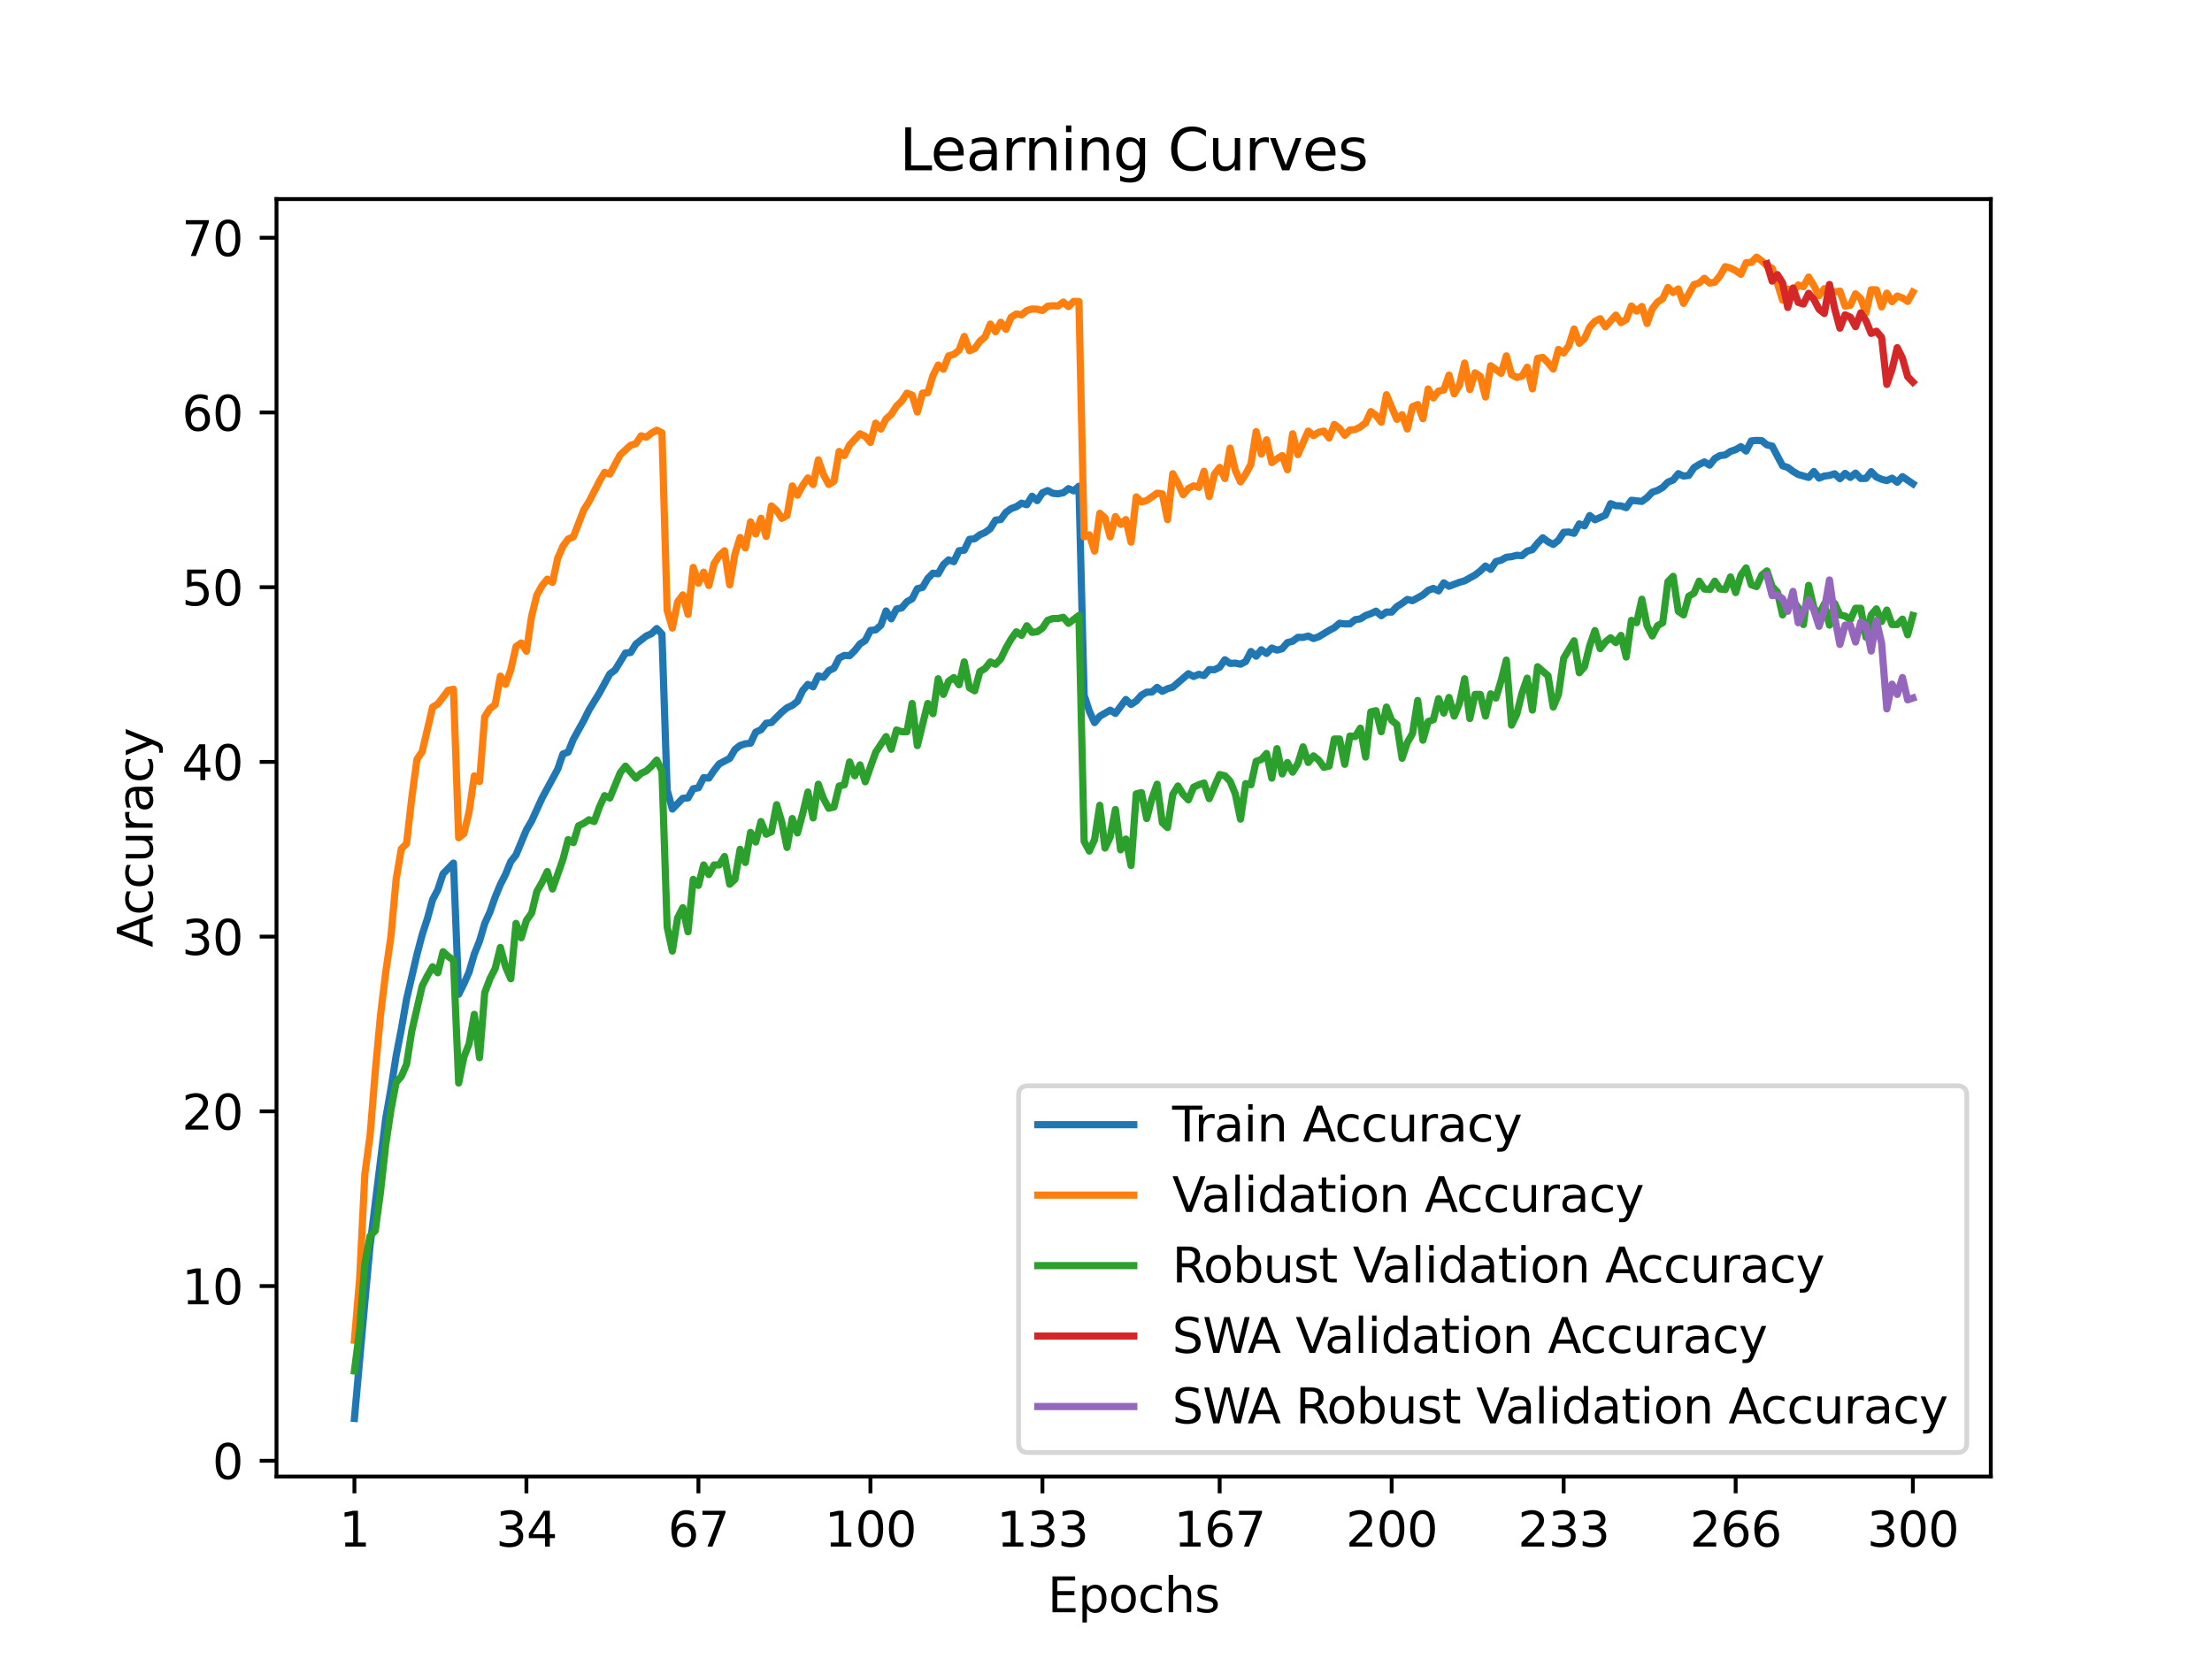 <?xml version="1.0" encoding="utf-8" standalone="no"?>
<!DOCTYPE svg PUBLIC "-//W3C//DTD SVG 1.1//EN"
  "http://www.w3.org/Graphics/SVG/1.1/DTD/svg11.dtd">
<svg xmlns:xlink="http://www.w3.org/1999/xlink" width="460.8pt" height="345.6pt" viewBox="0 0 460.8 345.6" xmlns="http://www.w3.org/2000/svg" version="1.1">
 <defs>
  <style type="text/css">*{stroke-linejoin: round; stroke-linecap: butt}</style>
 </defs>
 <g id="figure_1">
  <g id="patch_1">
   <path d="M 0 345.6 
L 460.8 345.6 
L 460.8 0 
L 0 0 
z
" style="fill: #ffffff"/>
  </g>
  <g id="axes_1">
   <g id="patch_2">
    <path d="M 57.6 307.584 
L 414.72 307.584 
L 414.72 41.472 
L 57.6 41.472 
z
" style="fill: #ffffff"/>
   </g>
   <g id="matplotlib.axis_1">
    <g id="xtick_1">
     <g id="line2d_1">
      <defs>
       <path id="m6ea0de7f9a" d="M 0 0 
L 0 3.5 
" style="stroke: #000000; stroke-width: 0.8"/>
      </defs>
      <g>
       <use xlink:href="#m6ea0de7f9a" x="73.833" y="307.584" style="stroke: #000000; stroke-width: 0.8"/>
      </g>
     </g>
     <g id="text_1">
      <!-- 1 -->
      <g transform="translate(70.651 322.182) scale(0.1 -0.1)">
       <defs>
        <path id="DejaVuSans-31" d="M 794 531 
L 1825 531 
L 1825 4091 
L 703 3866 
L 703 4441 
L 1819 4666 
L 2450 4666 
L 2450 531 
L 3481 531 
L 3481 0 
L 794 0 
L 794 531 
z
" transform="scale(0.016)"/>
       </defs>
       <use xlink:href="#DejaVuSans-31"/>
      </g>
     </g>
    </g>
    <g id="xtick_2">
     <g id="line2d_2">
      <g>
       <use xlink:href="#m6ea0de7f9a" x="109.664" y="307.584" style="stroke: #000000; stroke-width: 0.8"/>
      </g>
     </g>
     <g id="text_2">
      <!-- 34 -->
      <g transform="translate(103.302 322.182) scale(0.1 -0.1)">
       <defs>
        <path id="DejaVuSans-33" d="M 2597 2516 
Q 3050 2419 3304 2112 
Q 3559 1806 3559 1356 
Q 3559 666 3084 287 
Q 2609 -91 1734 -91 
Q 1441 -91 1130 -33 
Q 819 25 488 141 
L 488 750 
Q 750 597 1062 519 
Q 1375 441 1716 441 
Q 2309 441 2620 675 
Q 2931 909 2931 1356 
Q 2931 1769 2642 2001 
Q 2353 2234 1838 2234 
L 1294 2234 
L 1294 2753 
L 1863 2753 
Q 2328 2753 2575 2939 
Q 2822 3125 2822 3475 
Q 2822 3834 2567 4026 
Q 2313 4219 1838 4219 
Q 1578 4219 1281 4162 
Q 984 4106 628 3988 
L 628 4550 
Q 988 4650 1302 4700 
Q 1616 4750 1894 4750 
Q 2613 4750 3031 4423 
Q 3450 4097 3450 3541 
Q 3450 3153 3228 2886 
Q 3006 2619 2597 2516 
z
" transform="scale(0.016)"/>
        <path id="DejaVuSans-34" d="M 2419 4116 
L 825 1625 
L 2419 1625 
L 2419 4116 
z
M 2253 4666 
L 3047 4666 
L 3047 1625 
L 3713 1625 
L 3713 1100 
L 3047 1100 
L 3047 0 
L 2419 0 
L 2419 1100 
L 313 1100 
L 313 1709 
L 2253 4666 
z
" transform="scale(0.016)"/>
       </defs>
       <use xlink:href="#DejaVuSans-33"/>
       <use xlink:href="#DejaVuSans-34" x="63.623"/>
      </g>
     </g>
    </g>
    <g id="xtick_3">
     <g id="line2d_3">
      <g>
       <use xlink:href="#m6ea0de7f9a" x="145.496" y="307.584" style="stroke: #000000; stroke-width: 0.8"/>
      </g>
     </g>
     <g id="text_3">
      <!-- 67 -->
      <g transform="translate(139.133 322.182) scale(0.1 -0.1)">
       <defs>
        <path id="DejaVuSans-36" d="M 2113 2584 
Q 1688 2584 1439 2293 
Q 1191 2003 1191 1497 
Q 1191 994 1439 701 
Q 1688 409 2113 409 
Q 2538 409 2786 701 
Q 3034 994 3034 1497 
Q 3034 2003 2786 2293 
Q 2538 2584 2113 2584 
z
M 3366 4563 
L 3366 3988 
Q 3128 4100 2886 4159 
Q 2644 4219 2406 4219 
Q 1781 4219 1451 3797 
Q 1122 3375 1075 2522 
Q 1259 2794 1537 2939 
Q 1816 3084 2150 3084 
Q 2853 3084 3261 2657 
Q 3669 2231 3669 1497 
Q 3669 778 3244 343 
Q 2819 -91 2113 -91 
Q 1303 -91 875 529 
Q 447 1150 447 2328 
Q 447 3434 972 4092 
Q 1497 4750 2381 4750 
Q 2619 4750 2861 4703 
Q 3103 4656 3366 4563 
z
" transform="scale(0.016)"/>
        <path id="DejaVuSans-37" d="M 525 4666 
L 3525 4666 
L 3525 4397 
L 1831 0 
L 1172 0 
L 2766 4134 
L 525 4134 
L 525 4666 
z
" transform="scale(0.016)"/>
       </defs>
       <use xlink:href="#DejaVuSans-36"/>
       <use xlink:href="#DejaVuSans-37" x="63.623"/>
      </g>
     </g>
    </g>
    <g id="xtick_4">
     <g id="line2d_4">
      <g>
       <use xlink:href="#m6ea0de7f9a" x="181.327" y="307.584" style="stroke: #000000; stroke-width: 0.8"/>
      </g>
     </g>
     <g id="text_4">
      <!-- 100 -->
      <g transform="translate(171.783 322.182) scale(0.1 -0.1)">
       <defs>
        <path id="DejaVuSans-30" d="M 2034 4250 
Q 1547 4250 1301 3770 
Q 1056 3291 1056 2328 
Q 1056 1369 1301 889 
Q 1547 409 2034 409 
Q 2525 409 2770 889 
Q 3016 1369 3016 2328 
Q 3016 3291 2770 3770 
Q 2525 4250 2034 4250 
z
M 2034 4750 
Q 2819 4750 3233 4129 
Q 3647 3509 3647 2328 
Q 3647 1150 3233 529 
Q 2819 -91 2034 -91 
Q 1250 -91 836 529 
Q 422 1150 422 2328 
Q 422 3509 836 4129 
Q 1250 4750 2034 4750 
z
" transform="scale(0.016)"/>
       </defs>
       <use xlink:href="#DejaVuSans-31"/>
       <use xlink:href="#DejaVuSans-30" x="63.623"/>
       <use xlink:href="#DejaVuSans-30" x="127.246"/>
      </g>
     </g>
    </g>
    <g id="xtick_5">
     <g id="line2d_5">
      <g>
       <use xlink:href="#m6ea0de7f9a" x="217.158" y="307.584" style="stroke: #000000; stroke-width: 0.8"/>
      </g>
     </g>
     <g id="text_5">
      <!-- 133 -->
      <g transform="translate(207.615 322.182) scale(0.1 -0.1)">
       <use xlink:href="#DejaVuSans-31"/>
       <use xlink:href="#DejaVuSans-33" x="63.623"/>
       <use xlink:href="#DejaVuSans-33" x="127.246"/>
      </g>
     </g>
    </g>
    <g id="xtick_6">
     <g id="line2d_6">
      <g>
       <use xlink:href="#m6ea0de7f9a" x="254.076" y="307.584" style="stroke: #000000; stroke-width: 0.8"/>
      </g>
     </g>
     <g id="text_6">
      <!-- 167 -->
      <g transform="translate(244.532 322.182) scale(0.1 -0.1)">
       <use xlink:href="#DejaVuSans-31"/>
       <use xlink:href="#DejaVuSans-36" x="63.623"/>
       <use xlink:href="#DejaVuSans-37" x="127.246"/>
      </g>
     </g>
    </g>
    <g id="xtick_7">
     <g id="line2d_7">
      <g>
       <use xlink:href="#m6ea0de7f9a" x="289.907" y="307.584" style="stroke: #000000; stroke-width: 0.8"/>
      </g>
     </g>
     <g id="text_7">
      <!-- 200 -->
      <g transform="translate(280.363 322.182) scale(0.1 -0.1)">
       <defs>
        <path id="DejaVuSans-32" d="M 1228 531 
L 3431 531 
L 3431 0 
L 469 0 
L 469 531 
Q 828 903 1448 1529 
Q 2069 2156 2228 2338 
Q 2531 2678 2651 2914 
Q 2772 3150 2772 3378 
Q 2772 3750 2511 3984 
Q 2250 4219 1831 4219 
Q 1534 4219 1204 4116 
Q 875 4013 500 3803 
L 500 4441 
Q 881 4594 1212 4672 
Q 1544 4750 1819 4750 
Q 2544 4750 2975 4387 
Q 3406 4025 3406 3419 
Q 3406 3131 3298 2873 
Q 3191 2616 2906 2266 
Q 2828 2175 2409 1742 
Q 1991 1309 1228 531 
z
" transform="scale(0.016)"/>
       </defs>
       <use xlink:href="#DejaVuSans-32"/>
       <use xlink:href="#DejaVuSans-30" x="63.623"/>
       <use xlink:href="#DejaVuSans-30" x="127.246"/>
      </g>
     </g>
    </g>
    <g id="xtick_8">
     <g id="line2d_8">
      <g>
       <use xlink:href="#m6ea0de7f9a" x="325.739" y="307.584" style="stroke: #000000; stroke-width: 0.8"/>
      </g>
     </g>
     <g id="text_8">
      <!-- 233 -->
      <g transform="translate(316.195 322.182) scale(0.1 -0.1)">
       <use xlink:href="#DejaVuSans-32"/>
       <use xlink:href="#DejaVuSans-33" x="63.623"/>
       <use xlink:href="#DejaVuSans-33" x="127.246"/>
      </g>
     </g>
    </g>
    <g id="xtick_9">
     <g id="line2d_9">
      <g>
       <use xlink:href="#m6ea0de7f9a" x="361.57" y="307.584" style="stroke: #000000; stroke-width: 0.8"/>
      </g>
     </g>
     <g id="text_9">
      <!-- 266 -->
      <g transform="translate(352.026 322.182) scale(0.1 -0.1)">
       <use xlink:href="#DejaVuSans-32"/>
       <use xlink:href="#DejaVuSans-36" x="63.623"/>
       <use xlink:href="#DejaVuSans-36" x="127.246"/>
      </g>
     </g>
    </g>
    <g id="xtick_10">
     <g id="line2d_10">
      <g>
       <use xlink:href="#m6ea0de7f9a" x="398.487" y="307.584" style="stroke: #000000; stroke-width: 0.8"/>
      </g>
     </g>
     <g id="text_10">
      <!-- 300 -->
      <g transform="translate(388.944 322.182) scale(0.1 -0.1)">
       <use xlink:href="#DejaVuSans-33"/>
       <use xlink:href="#DejaVuSans-30" x="63.623"/>
       <use xlink:href="#DejaVuSans-30" x="127.246"/>
      </g>
     </g>
    </g>
    <g id="text_11">
     <!-- Epochs -->
     <g transform="translate(218.244 335.861) scale(0.1 -0.1)">
      <defs>
       <path id="DejaVuSans-45" d="M 628 4666 
L 3578 4666 
L 3578 4134 
L 1259 4134 
L 1259 2753 
L 3481 2753 
L 3481 2222 
L 1259 2222 
L 1259 531 
L 3634 531 
L 3634 0 
L 628 0 
L 628 4666 
z
" transform="scale(0.016)"/>
       <path id="DejaVuSans-70" d="M 1159 525 
L 1159 -1331 
L 581 -1331 
L 581 3500 
L 1159 3500 
L 1159 2969 
Q 1341 3281 1617 3432 
Q 1894 3584 2278 3584 
Q 2916 3584 3314 3078 
Q 3713 2572 3713 1747 
Q 3713 922 3314 415 
Q 2916 -91 2278 -91 
Q 1894 -91 1617 61 
Q 1341 213 1159 525 
z
M 3116 1747 
Q 3116 2381 2855 2742 
Q 2594 3103 2138 3103 
Q 1681 3103 1420 2742 
Q 1159 2381 1159 1747 
Q 1159 1113 1420 752 
Q 1681 391 2138 391 
Q 2594 391 2855 752 
Q 3116 1113 3116 1747 
z
" transform="scale(0.016)"/>
       <path id="DejaVuSans-6f" d="M 1959 3097 
Q 1497 3097 1228 2736 
Q 959 2375 959 1747 
Q 959 1119 1226 758 
Q 1494 397 1959 397 
Q 2419 397 2687 759 
Q 2956 1122 2956 1747 
Q 2956 2369 2687 2733 
Q 2419 3097 1959 3097 
z
M 1959 3584 
Q 2709 3584 3137 3096 
Q 3566 2609 3566 1747 
Q 3566 888 3137 398 
Q 2709 -91 1959 -91 
Q 1206 -91 779 398 
Q 353 888 353 1747 
Q 353 2609 779 3096 
Q 1206 3584 1959 3584 
z
" transform="scale(0.016)"/>
       <path id="DejaVuSans-63" d="M 3122 3366 
L 3122 2828 
Q 2878 2963 2633 3030 
Q 2388 3097 2138 3097 
Q 1578 3097 1268 2742 
Q 959 2388 959 1747 
Q 959 1106 1268 751 
Q 1578 397 2138 397 
Q 2388 397 2633 464 
Q 2878 531 3122 666 
L 3122 134 
Q 2881 22 2623 -34 
Q 2366 -91 2075 -91 
Q 1284 -91 818 406 
Q 353 903 353 1747 
Q 353 2603 823 3093 
Q 1294 3584 2113 3584 
Q 2378 3584 2631 3529 
Q 2884 3475 3122 3366 
z
" transform="scale(0.016)"/>
       <path id="DejaVuSans-68" d="M 3513 2113 
L 3513 0 
L 2938 0 
L 2938 2094 
Q 2938 2591 2744 2837 
Q 2550 3084 2163 3084 
Q 1697 3084 1428 2787 
Q 1159 2491 1159 1978 
L 1159 0 
L 581 0 
L 581 4863 
L 1159 4863 
L 1159 2956 
Q 1366 3272 1645 3428 
Q 1925 3584 2291 3584 
Q 2894 3584 3203 3211 
Q 3513 2838 3513 2113 
z
" transform="scale(0.016)"/>
       <path id="DejaVuSans-73" d="M 2834 3397 
L 2834 2853 
Q 2591 2978 2328 3040 
Q 2066 3103 1784 3103 
Q 1356 3103 1142 2972 
Q 928 2841 928 2578 
Q 928 2378 1081 2264 
Q 1234 2150 1697 2047 
L 1894 2003 
Q 2506 1872 2764 1633 
Q 3022 1394 3022 966 
Q 3022 478 2636 193 
Q 2250 -91 1575 -91 
Q 1294 -91 989 -36 
Q 684 19 347 128 
L 347 722 
Q 666 556 975 473 
Q 1284 391 1588 391 
Q 1994 391 2212 530 
Q 2431 669 2431 922 
Q 2431 1156 2273 1281 
Q 2116 1406 1581 1522 
L 1381 1569 
Q 847 1681 609 1914 
Q 372 2147 372 2553 
Q 372 3047 722 3315 
Q 1072 3584 1716 3584 
Q 2034 3584 2315 3537 
Q 2597 3491 2834 3397 
z
" transform="scale(0.016)"/>
      </defs>
      <use xlink:href="#DejaVuSans-45"/>
      <use xlink:href="#DejaVuSans-70" x="63.184"/>
      <use xlink:href="#DejaVuSans-6f" x="126.66"/>
      <use xlink:href="#DejaVuSans-63" x="187.842"/>
      <use xlink:href="#DejaVuSans-68" x="242.822"/>
      <use xlink:href="#DejaVuSans-73" x="306.201"/>
     </g>
    </g>
   </g>
   <g id="matplotlib.axis_2">
    <g id="ytick_1">
     <g id="line2d_11">
      <defs>
       <path id="ma7908a65f3" d="M 0 0 
L -3.5 0 
" style="stroke: #000000; stroke-width: 0.8"/>
      </defs>
      <g>
       <use xlink:href="#ma7908a65f3" x="57.6" y="304.305" style="stroke: #000000; stroke-width: 0.8"/>
      </g>
     </g>
     <g id="text_12">
      <!-- 0 -->
      <g transform="translate(44.237 308.104) scale(0.1 -0.1)">
       <use xlink:href="#DejaVuSans-30"/>
      </g>
     </g>
    </g>
    <g id="ytick_2">
     <g id="line2d_12">
      <g>
       <use xlink:href="#ma7908a65f3" x="57.6" y="267.908" style="stroke: #000000; stroke-width: 0.8"/>
      </g>
     </g>
     <g id="text_13">
      <!-- 10 -->
      <g transform="translate(37.875 271.708) scale(0.1 -0.1)">
       <use xlink:href="#DejaVuSans-31"/>
       <use xlink:href="#DejaVuSans-30" x="63.623"/>
      </g>
     </g>
    </g>
    <g id="ytick_3">
     <g id="line2d_13">
      <g>
       <use xlink:href="#ma7908a65f3" x="57.6" y="231.512" style="stroke: #000000; stroke-width: 0.8"/>
      </g>
     </g>
     <g id="text_14">
      <!-- 20 -->
      <g transform="translate(37.875 235.311) scale(0.1 -0.1)">
       <use xlink:href="#DejaVuSans-32"/>
       <use xlink:href="#DejaVuSans-30" x="63.623"/>
      </g>
     </g>
    </g>
    <g id="ytick_4">
     <g id="line2d_14">
      <g>
       <use xlink:href="#ma7908a65f3" x="57.6" y="195.115" style="stroke: #000000; stroke-width: 0.8"/>
      </g>
     </g>
     <g id="text_15">
      <!-- 30 -->
      <g transform="translate(37.875 198.914) scale(0.1 -0.1)">
       <use xlink:href="#DejaVuSans-33"/>
       <use xlink:href="#DejaVuSans-30" x="63.623"/>
      </g>
     </g>
    </g>
    <g id="ytick_5">
     <g id="line2d_15">
      <g>
       <use xlink:href="#ma7908a65f3" x="57.6" y="158.718" style="stroke: #000000; stroke-width: 0.8"/>
      </g>
     </g>
     <g id="text_16">
      <!-- 40 -->
      <g transform="translate(37.875 162.517) scale(0.1 -0.1)">
       <use xlink:href="#DejaVuSans-34"/>
       <use xlink:href="#DejaVuSans-30" x="63.623"/>
      </g>
     </g>
    </g>
    <g id="ytick_6">
     <g id="line2d_16">
      <g>
       <use xlink:href="#ma7908a65f3" x="57.6" y="122.321" style="stroke: #000000; stroke-width: 0.8"/>
      </g>
     </g>
     <g id="text_17">
      <!-- 50 -->
      <g transform="translate(37.875 126.121) scale(0.1 -0.1)">
       <defs>
        <path id="DejaVuSans-35" d="M 691 4666 
L 3169 4666 
L 3169 4134 
L 1269 4134 
L 1269 2991 
Q 1406 3038 1543 3061 
Q 1681 3084 1819 3084 
Q 2600 3084 3056 2656 
Q 3513 2228 3513 1497 
Q 3513 744 3044 326 
Q 2575 -91 1722 -91 
Q 1428 -91 1123 -41 
Q 819 9 494 109 
L 494 744 
Q 775 591 1075 516 
Q 1375 441 1709 441 
Q 2250 441 2565 725 
Q 2881 1009 2881 1497 
Q 2881 1984 2565 2268 
Q 2250 2553 1709 2553 
Q 1456 2553 1204 2497 
Q 953 2441 691 2322 
L 691 4666 
z
" transform="scale(0.016)"/>
       </defs>
       <use xlink:href="#DejaVuSans-35"/>
       <use xlink:href="#DejaVuSans-30" x="63.623"/>
      </g>
     </g>
    </g>
    <g id="ytick_7">
     <g id="line2d_17">
      <g>
       <use xlink:href="#ma7908a65f3" x="57.6" y="85.925" style="stroke: #000000; stroke-width: 0.8"/>
      </g>
     </g>
     <g id="text_18">
      <!-- 60 -->
      <g transform="translate(37.875 89.724) scale(0.1 -0.1)">
       <use xlink:href="#DejaVuSans-36"/>
       <use xlink:href="#DejaVuSans-30" x="63.623"/>
      </g>
     </g>
    </g>
    <g id="ytick_8">
     <g id="line2d_18">
      <g>
       <use xlink:href="#ma7908a65f3" x="57.6" y="49.528" style="stroke: #000000; stroke-width: 0.8"/>
      </g>
     </g>
     <g id="text_19">
      <!-- 70 -->
      <g transform="translate(37.875 53.327) scale(0.1 -0.1)">
       <use xlink:href="#DejaVuSans-37"/>
       <use xlink:href="#DejaVuSans-30" x="63.623"/>
      </g>
     </g>
    </g>
    <g id="text_20">
     <!-- Accuracy -->
     <g transform="translate(31.795 197.356) rotate(-90) scale(0.1 -0.1)">
      <defs>
       <path id="DejaVuSans-41" d="M 2188 4044 
L 1331 1722 
L 3047 1722 
L 2188 4044 
z
M 1831 4666 
L 2547 4666 
L 4325 0 
L 3669 0 
L 3244 1197 
L 1141 1197 
L 716 0 
L 50 0 
L 1831 4666 
z
" transform="scale(0.016)"/>
       <path id="DejaVuSans-75" d="M 544 1381 
L 544 3500 
L 1119 3500 
L 1119 1403 
Q 1119 906 1312 657 
Q 1506 409 1894 409 
Q 2359 409 2629 706 
Q 2900 1003 2900 1516 
L 2900 3500 
L 3475 3500 
L 3475 0 
L 2900 0 
L 2900 538 
Q 2691 219 2414 64 
Q 2138 -91 1772 -91 
Q 1169 -91 856 284 
Q 544 659 544 1381 
z
M 1991 3584 
L 1991 3584 
z
" transform="scale(0.016)"/>
       <path id="DejaVuSans-72" d="M 2631 2963 
Q 2534 3019 2420 3045 
Q 2306 3072 2169 3072 
Q 1681 3072 1420 2755 
Q 1159 2438 1159 1844 
L 1159 0 
L 581 0 
L 581 3500 
L 1159 3500 
L 1159 2956 
Q 1341 3275 1631 3429 
Q 1922 3584 2338 3584 
Q 2397 3584 2469 3576 
Q 2541 3569 2628 3553 
L 2631 2963 
z
" transform="scale(0.016)"/>
       <path id="DejaVuSans-61" d="M 2194 1759 
Q 1497 1759 1228 1600 
Q 959 1441 959 1056 
Q 959 750 1161 570 
Q 1363 391 1709 391 
Q 2188 391 2477 730 
Q 2766 1069 2766 1631 
L 2766 1759 
L 2194 1759 
z
M 3341 1997 
L 3341 0 
L 2766 0 
L 2766 531 
Q 2569 213 2275 61 
Q 1981 -91 1556 -91 
Q 1019 -91 701 211 
Q 384 513 384 1019 
Q 384 1609 779 1909 
Q 1175 2209 1959 2209 
L 2766 2209 
L 2766 2266 
Q 2766 2663 2505 2880 
Q 2244 3097 1772 3097 
Q 1472 3097 1187 3025 
Q 903 2953 641 2809 
L 641 3341 
Q 956 3463 1253 3523 
Q 1550 3584 1831 3584 
Q 2591 3584 2966 3190 
Q 3341 2797 3341 1997 
z
" transform="scale(0.016)"/>
       <path id="DejaVuSans-79" d="M 2059 -325 
Q 1816 -950 1584 -1140 
Q 1353 -1331 966 -1331 
L 506 -1331 
L 506 -850 
L 844 -850 
Q 1081 -850 1212 -737 
Q 1344 -625 1503 -206 
L 1606 56 
L 191 3500 
L 800 3500 
L 1894 763 
L 2988 3500 
L 3597 3500 
L 2059 -325 
z
" transform="scale(0.016)"/>
      </defs>
      <use xlink:href="#DejaVuSans-41"/>
      <use xlink:href="#DejaVuSans-63" x="66.658"/>
      <use xlink:href="#DejaVuSans-63" x="121.639"/>
      <use xlink:href="#DejaVuSans-75" x="176.619"/>
      <use xlink:href="#DejaVuSans-72" x="239.998"/>
      <use xlink:href="#DejaVuSans-61" x="281.111"/>
      <use xlink:href="#DejaVuSans-63" x="342.391"/>
      <use xlink:href="#DejaVuSans-79" x="397.371"/>
     </g>
    </g>
   </g>
   <g id="line2d_19">
    <path d="M 73.833 295.488 
L 76.004 271.23 
L 77.09 259.478 
L 80.348 233.036 
L 81.433 226.903 
L 82.519 219.965 
L 83.605 214.382 
L 84.691 208.145 
L 86.862 198.827 
L 87.948 194.715 
L 89.034 191.375 
L 90.12 187.412 
L 91.206 185.351 
L 92.291 182.03 
L 94.463 179.792 
L 95.549 207.13 
L 96.635 204.942 
L 97.72 202.49 
L 98.806 198.745 
L 99.892 196.057 
L 100.978 192.371 
L 102.064 189.988 
L 103.149 186.885 
L 104.235 184.273 
L 105.321 182.121 
L 106.407 179.469 
L 107.493 178.095 
L 109.664 172.872 
L 110.75 171.02 
L 112.922 166.248 
L 116.179 160.238 
L 117.265 157.076 
L 118.351 156.685 
L 119.436 154.023 
L 121.608 150.097 
L 122.694 147.913 
L 124.865 144.369 
L 127.037 140.392 
L 128.123 139.596 
L 130.294 136.043 
L 131.38 135.929 
L 132.466 134.178 
L 134.638 132.481 
L 135.723 132.008 
L 136.809 130.938 
L 137.895 132.094 
L 138.981 164.601 
L 140.067 168.541 
L 142.238 166.298 
L 143.324 166.234 
L 144.41 164.319 
L 145.496 164.105 
L 146.581 161.998 
L 147.667 162.094 
L 148.753 160.502 
L 149.839 159.119 
L 152.01 157.99 
L 153.096 156.148 
L 154.182 155.288 
L 155.268 154.947 
L 156.354 154.81 
L 157.439 152.513 
L 158.525 152.021 
L 159.611 150.656 
L 160.697 150.52 
L 162.868 148.341 
L 163.954 147.449 
L 165.04 146.948 
L 166.126 146.107 
L 167.212 143.85 
L 168.297 142.572 
L 169.383 143.077 
L 170.469 140.793 
L 171.555 141.079 
L 172.641 139.719 
L 173.726 139.182 
L 174.812 137.085 
L 175.898 136.534 
L 176.984 136.594 
L 178.07 135.524 
L 179.155 134.137 
L 180.241 133.432 
L 181.327 131.33 
L 182.413 131.216 
L 183.499 130.251 
L 184.584 127.276 
L 185.67 128.914 
L 186.756 126.866 
L 187.842 126.639 
L 188.928 125.356 
L 190.013 124.733 
L 191.099 122.635 
L 192.185 122.358 
L 193.271 120.506 
L 194.357 119.401 
L 195.442 119.533 
L 196.528 117.613 
L 197.614 116.634 
L 198.7 117.008 
L 199.786 114.728 
L 200.871 114.61 
L 201.957 112.358 
L 203.043 112.23 
L 204.129 111.398 
L 205.215 110.929 
L 206.3 110.119 
L 207.386 108.35 
L 208.472 108.227 
L 209.558 106.721 
L 210.644 105.943 
L 211.729 105.565 
L 212.815 104.819 
L 213.901 105.142 
L 214.987 103.381 
L 216.073 104.291 
L 217.158 102.663 
L 218.244 102.194 
L 219.33 102.767 
L 220.416 102.863 
L 221.502 102.649 
L 222.587 101.794 
L 223.673 102.258 
L 224.759 101.293 
L 225.845 144.833 
L 226.931 148.159 
L 228.016 150.533 
L 229.102 149.205 
L 231.274 147.94 
L 232.36 148.623 
L 234.531 145.715 
L 235.617 146.748 
L 236.703 146.034 
L 237.789 144.815 
L 238.875 144.187 
L 239.96 144.173 
L 241.046 143.2 
L 242.132 144.014 
L 243.218 143.472 
L 244.304 143.163 
L 247.561 140.351 
L 248.647 140.92 
L 249.733 140.47 
L 250.818 140.725 
L 251.904 139.482 
L 252.99 139.519 
L 254.076 138.991 
L 255.162 137.44 
L 256.247 138.209 
L 257.333 138.14 
L 258.419 138.372 
L 259.505 137.804 
L 260.591 135.72 
L 261.676 136.694 
L 262.762 135.356 
L 263.848 136.129 
L 264.934 135.001 
L 266.02 135.433 
L 267.105 135.138 
L 268.191 133.864 
L 269.277 133.591 
L 270.363 132.776 
L 271.449 132.781 
L 272.534 132.503 
L 273.62 133.022 
L 274.706 132.644 
L 276.878 131.33 
L 277.963 130.761 
L 279.049 129.837 
L 280.135 129.969 
L 281.221 129.96 
L 282.307 129.087 
L 283.392 128.923 
L 284.478 128.218 
L 285.564 127.84 
L 286.65 127.317 
L 287.736 128.263 
L 288.821 127.494 
L 289.907 127.513 
L 290.993 126.366 
L 292.079 125.688 
L 293.165 124.874 
L 294.25 125.133 
L 296.422 123.927 
L 297.508 122.986 
L 298.594 122.576 
L 299.679 123.09 
L 300.765 121.416 
L 301.851 122.135 
L 304.023 121.307 
L 305.108 120.998 
L 307.28 119.787 
L 308.366 118.955 
L 309.452 117.913 
L 310.537 118.609 
L 311.623 116.989 
L 312.709 116.703 
L 313.795 116.079 
L 314.881 115.966 
L 315.966 115.679 
L 317.052 115.747 
L 318.138 114.815 
L 319.224 114.505 
L 320.31 113.149 
L 321.395 112.035 
L 322.481 112.845 
L 323.567 113.422 
L 324.653 112.563 
L 325.739 110.888 
L 326.824 110.829 
L 327.91 111.098 
L 328.996 109.137 
L 330.082 109.533 
L 331.168 107.399 
L 332.253 108.29 
L 334.425 107.317 
L 335.511 104.928 
L 336.597 105.347 
L 337.682 105.379 
L 338.768 105.761 
L 339.854 104.214 
L 342.026 104.451 
L 343.111 103.659 
L 344.197 102.531 
L 345.283 102.167 
L 346.369 101.543 
L 347.455 100.438 
L 348.54 100.006 
L 349.626 98.673 
L 350.712 99.169 
L 351.798 99.037 
L 352.884 97.422 
L 353.969 96.753 
L 355.055 96.23 
L 356.141 96.898 
L 357.227 95.52 
L 358.313 94.906 
L 359.398 94.778 
L 360.484 94.037 
L 361.57 93.677 
L 362.656 93.045 
L 363.742 93.955 
L 364.827 91.853 
L 365.913 91.748 
L 366.999 91.794 
L 368.085 92.681 
L 369.171 92.922 
L 371.342 97.035 
L 372.428 97.371 
L 373.514 98.199 
L 374.6 98.841 
L 376.771 99.455 
L 377.857 98.222 
L 378.943 99.605 
L 380.029 99.169 
L 381.114 99.037 
L 382.2 98.7 
L 383.286 99.724 
L 384.372 98.609 
L 385.458 99.46 
L 386.543 98.554 
L 387.629 99.678 
L 388.715 99.66 
L 389.801 98.254 
L 390.887 99.373 
L 391.972 99.842 
L 393.058 100.115 
L 394.144 99.61 
L 395.23 100.456 
L 396.316 99.296 
L 398.487 100.775 
L 398.487 100.775 
" clip-path="url(#p33bb3b103a)" style="fill: none; stroke: #1f77b4; stroke-width: 1.5; stroke-linecap: square"/>
   </g>
   <g id="line2d_20">
    <path d="M 73.833 279.191 
L 74.919 266.38 
L 76.004 244.542 
L 77.09 236.589 
L 78.176 223.213 
L 79.262 211.512 
L 80.348 202.576 
L 81.433 195.133 
L 82.519 183.177 
L 83.605 176.826 
L 84.691 175.752 
L 85.777 166.216 
L 86.862 158.172 
L 87.948 156.571 
L 90.12 147.308 
L 91.206 146.653 
L 93.377 143.796 
L 94.463 143.577 
L 95.549 174.533 
L 96.635 173.641 
L 97.72 169.128 
L 98.806 161.63 
L 99.892 162.813 
L 100.978 149.31 
L 102.064 147.617 
L 103.149 146.798 
L 104.235 140.847 
L 105.321 142.558 
L 106.407 139.519 
L 107.493 134.696 
L 108.578 133.932 
L 109.664 135.661 
L 110.75 128.345 
L 111.836 123.941 
L 112.922 122.012 
L 114.007 120.647 
L 115.093 121.321 
L 116.179 116.298 
L 117.265 113.786 
L 118.351 112.294 
L 119.436 111.839 
L 121.608 106.234 
L 122.694 104.505 
L 124.865 100.265 
L 125.951 98.391 
L 127.037 98.755 
L 129.209 94.733 
L 131.38 92.749 
L 132.466 92.422 
L 133.552 90.784 
L 134.638 91.075 
L 135.723 90.22 
L 136.809 89.619 
L 137.895 90.165 
L 138.981 127.144 
L 140.067 130.838 
L 141.152 125.397 
L 142.238 123.923 
L 143.324 127.981 
L 144.41 118.209 
L 145.496 121.503 
L 146.581 119.191 
L 147.667 121.976 
L 148.753 117.426 
L 149.839 115.734 
L 150.925 114.733 
L 152.01 121.83 
L 153.096 115.442 
L 154.182 111.967 
L 155.268 114.15 
L 156.354 108.709 
L 157.439 111.239 
L 158.525 107.963 
L 159.611 111.766 
L 160.697 105.397 
L 161.783 106.343 
L 162.868 107.981 
L 163.954 107.381 
L 165.04 101.23 
L 166.126 103.159 
L 167.212 101.12 
L 168.297 99.555 
L 169.383 100.938 
L 170.469 95.788 
L 171.555 98.9 
L 172.641 100.92 
L 173.726 100.265 
L 174.812 94.041 
L 175.898 94.896 
L 176.984 92.694 
L 179.155 90.365 
L 180.241 90.893 
L 181.327 92.167 
L 182.413 88.145 
L 183.499 89.382 
L 184.584 87.271 
L 185.67 86.307 
L 186.756 84.614 
L 187.842 83.559 
L 188.928 81.903 
L 190.013 82.321 
L 191.099 85.834 
L 192.185 81.885 
L 193.271 81.812 
L 194.357 78.227 
L 195.442 76.043 
L 196.528 76.917 
L 197.614 74.132 
L 198.7 73.823 
L 199.786 72.967 
L 200.871 70.074 
L 201.957 73.077 
L 203.043 72.603 
L 204.129 71.093 
L 205.215 70.165 
L 206.3 67.508 
L 207.386 69.109 
L 208.472 67.126 
L 209.558 68.6 
L 210.644 66.07 
L 211.729 65.397 
L 212.815 65.597 
L 213.901 64.687 
L 214.987 64.36 
L 216.073 64.414 
L 217.158 64.687 
L 218.244 63.795 
L 219.33 63.686 
L 220.416 63.741 
L 221.502 62.922 
L 222.587 63.868 
L 223.673 62.776 
L 224.759 62.813 
L 225.845 111.839 
L 226.931 111.421 
L 228.016 114.806 
L 229.102 106.926 
L 230.188 107.89 
L 231.274 111.839 
L 232.36 107.617 
L 233.445 109.237 
L 234.531 108.236 
L 235.617 112.931 
L 236.703 103.504 
L 237.789 104.56 
L 238.875 104.269 
L 241.046 102.74 
L 242.132 102.886 
L 243.218 108.254 
L 244.304 98.682 
L 245.389 100.647 
L 246.475 103.068 
L 247.561 101.757 
L 248.647 101.211 
L 249.733 101.539 
L 250.818 98.19 
L 251.904 103.45 
L 252.99 98.773 
L 254.076 97.371 
L 255.162 99.683 
L 256.247 93.35 
L 257.333 97.972 
L 258.419 100.392 
L 259.505 98.755 
L 260.591 96.698 
L 261.676 89.91 
L 262.762 94.605 
L 263.848 91.621 
L 264.934 96.371 
L 266.02 95.57 
L 267.105 94.915 
L 268.191 97.863 
L 269.277 90.365 
L 270.363 94.715 
L 272.534 89.801 
L 273.62 90.747 
L 274.706 90.038 
L 275.792 89.801 
L 276.878 91.239 
L 277.963 88.418 
L 279.049 89.237 
L 280.135 90.674 
L 281.221 89.564 
L 282.307 89.492 
L 283.392 88.927 
L 284.478 88.09 
L 285.564 85.743 
L 286.65 86.543 
L 287.736 87.963 
L 288.821 82.23 
L 290.993 87.362 
L 292.079 86.38 
L 293.165 89.364 
L 294.25 84.724 
L 295.336 84.269 
L 296.422 87.235 
L 297.508 81.029 
L 298.594 82.904 
L 299.679 81.466 
L 300.765 81.248 
L 301.851 78.136 
L 302.937 82.048 
L 304.023 80.229 
L 305.108 75.624 
L 306.194 81.157 
L 307.28 77.663 
L 308.366 78.391 
L 309.452 82.704 
L 310.537 76.189 
L 312.709 77.772 
L 313.795 74.132 
L 314.881 78.063 
L 315.966 78.627 
L 317.052 78.354 
L 318.138 76.498 
L 319.224 81.011 
L 320.31 74.642 
L 321.395 74.46 
L 322.481 75.552 
L 323.567 76.88 
L 324.653 72.785 
L 325.739 73.532 
L 326.824 71.967 
L 327.91 68.527 
L 328.996 71.512 
L 330.082 70.547 
L 331.168 68.127 
L 332.253 66.926 
L 333.339 66.398 
L 334.425 68.09 
L 336.597 65.634 
L 337.682 67.217 
L 338.768 66.58 
L 339.854 63.741 
L 340.94 64.815 
L 342.026 63.85 
L 343.111 67.399 
L 344.197 64.341 
L 345.283 62.94 
L 346.369 62.212 
L 347.455 59.883 
L 348.54 60.938 
L 349.626 60.192 
L 350.712 63.195 
L 352.884 59.282 
L 353.969 58.955 
L 355.055 57.972 
L 356.141 58.973 
L 357.227 58.791 
L 358.313 57.426 
L 359.398 55.552 
L 360.484 55.825 
L 361.57 56.389 
L 362.656 57.135 
L 363.742 54.733 
L 364.827 54.66 
L 365.913 53.568 
L 366.999 54.351 
L 368.085 55.37 
L 369.171 55.879 
L 370.256 58.991 
L 371.342 62.522 
L 372.428 60.229 
L 373.514 60.829 
L 374.6 59.373 
L 375.685 59.719 
L 376.771 57.717 
L 377.857 59.501 
L 378.943 61.593 
L 380.029 60.119 
L 381.114 60.574 
L 382.2 60.829 
L 383.286 60.647 
L 384.372 63.777 
L 385.458 63.577 
L 386.543 61.211 
L 387.629 62.212 
L 388.715 65.215 
L 389.801 60.356 
L 390.887 60.374 
L 391.972 63.941 
L 393.058 61.066 
L 394.144 62.849 
L 395.23 61.666 
L 396.316 62.067 
L 397.401 62.795 
L 398.487 60.866 
L 398.487 60.866 
" clip-path="url(#p33bb3b103a)" style="fill: none; stroke: #ff7f0e; stroke-width: 1.5; stroke-linecap: square"/>
   </g>
   <g id="line2d_21">
    <path d="M 73.833 285.605 
L 74.919 277.07 
L 76.004 263.265 
L 77.09 257.491 
L 78.176 256.362 
L 79.262 248.329 
L 80.348 238.54 
L 81.433 231.261 
L 82.519 225.487 
L 83.605 224.232 
L 84.691 221.722 
L 85.777 214.819 
L 87.948 205.406 
L 89.034 203.273 
L 90.12 201.39 
L 91.206 202.645 
L 92.291 198.253 
L 93.377 199.257 
L 94.463 200.01 
L 95.549 225.613 
L 96.635 220.216 
L 97.72 217.455 
L 98.806 211.305 
L 99.892 220.342 
L 100.978 206.787 
L 102.064 203.9 
L 103.149 201.767 
L 104.235 197.374 
L 105.321 201.39 
L 106.407 203.9 
L 107.493 192.354 
L 108.578 195.366 
L 109.664 191.726 
L 110.75 190.22 
L 111.836 185.702 
L 112.922 183.819 
L 114.007 181.56 
L 115.093 185.2 
L 117.265 179.05 
L 118.351 174.908 
L 119.436 175.536 
L 120.522 172.022 
L 121.608 171.52 
L 122.694 170.767 
L 123.78 171.143 
L 124.865 168.131 
L 125.951 165.747 
L 127.037 166.249 
L 129.209 160.977 
L 130.294 159.597 
L 132.466 162.107 
L 133.552 161.103 
L 134.638 160.601 
L 135.723 159.597 
L 136.809 158.342 
L 137.895 160.601 
L 138.981 193.107 
L 140.067 198.127 
L 141.152 191.224 
L 142.238 189.091 
L 143.324 194.111 
L 144.41 183.192 
L 145.496 184.447 
L 146.581 180.18 
L 147.667 182.188 
L 148.753 180.18 
L 149.839 180.18 
L 150.925 178.423 
L 152.01 184.196 
L 153.096 183.192 
L 154.182 176.917 
L 155.268 179.678 
L 156.354 173.402 
L 157.439 175.41 
L 158.525 171.143 
L 159.611 173.779 
L 160.697 173.277 
L 161.783 167.629 
L 162.868 171.269 
L 163.954 176.54 
L 165.04 170.516 
L 166.126 173.528 
L 167.212 169.512 
L 168.297 164.993 
L 169.383 170.39 
L 170.469 163.362 
L 171.555 166.374 
L 172.641 168.382 
L 173.726 168.131 
L 174.812 163.738 
L 175.898 163.487 
L 176.984 158.718 
L 178.07 161.605 
L 179.155 159.346 
L 180.241 162.86 
L 182.413 156.71 
L 184.584 153.447 
L 185.67 156.083 
L 186.756 152.066 
L 187.842 152.443 
L 188.928 152.443 
L 190.013 146.544 
L 191.099 155.33 
L 193.271 146.544 
L 194.357 148.678 
L 195.442 141.398 
L 196.528 144.661 
L 197.614 141.9 
L 198.7 141.147 
L 199.786 142.653 
L 200.871 137.884 
L 201.957 143.281 
L 203.043 143.908 
L 204.129 139.892 
L 205.215 139.265 
L 206.3 137.884 
L 207.386 138.386 
L 208.472 137.257 
L 209.558 134.998 
L 210.644 133.115 
L 211.729 131.609 
L 212.815 132.362 
L 213.901 130.354 
L 214.987 131.734 
L 216.073 131.609 
L 217.158 130.856 
L 218.244 129.224 
L 219.33 128.848 
L 220.416 128.848 
L 221.502 128.597 
L 222.587 129.852 
L 224.759 128.22 
L 225.845 175.285 
L 226.931 177.293 
L 228.016 174.908 
L 229.102 167.755 
L 230.188 176.666 
L 231.274 174.406 
L 232.36 168.633 
L 233.445 177.042 
L 234.531 174.783 
L 235.617 180.305 
L 236.703 165.37 
L 237.789 165.119 
L 238.875 170.516 
L 239.96 166.374 
L 241.046 163.362 
L 242.132 171.394 
L 243.218 172.398 
L 244.304 165.495 
L 245.389 163.738 
L 246.475 165.495 
L 247.561 166.625 
L 248.647 163.989 
L 249.733 163.487 
L 250.818 163.111 
L 251.904 166.374 
L 254.076 161.354 
L 255.162 161.605 
L 256.247 162.734 
L 257.333 165.37 
L 258.419 170.641 
L 259.505 163.236 
L 260.591 163.487 
L 261.676 158.593 
L 262.762 158.216 
L 263.848 156.961 
L 264.934 162.107 
L 266.02 155.957 
L 267.105 161.228 
L 268.191 158.844 
L 269.277 160.852 
L 270.363 159.095 
L 271.449 155.581 
L 272.534 158.844 
L 273.62 157.463 
L 274.706 158.342 
L 275.792 159.848 
L 276.878 159.597 
L 277.963 153.949 
L 279.049 153.949 
L 280.135 159.22 
L 281.221 153.321 
L 282.307 153.447 
L 283.392 151.69 
L 284.478 157.714 
L 285.564 148.301 
L 286.65 148.05 
L 287.736 152.443 
L 288.821 147.297 
L 289.907 150.058 
L 290.993 150.937 
L 292.079 157.965 
L 293.165 154.702 
L 294.25 152.819 
L 295.336 145.917 
L 296.422 154.2 
L 297.508 150.309 
L 298.594 149.933 
L 299.679 145.54 
L 300.765 148.552 
L 301.851 145.289 
L 302.937 149.18 
L 304.023 146.544 
L 305.108 141.398 
L 306.194 149.682 
L 307.28 144.661 
L 308.366 144.661 
L 309.452 149.18 
L 310.537 144.536 
L 311.623 145.415 
L 312.709 141.775 
L 313.795 137.508 
L 314.881 151.062 
L 315.966 148.803 
L 317.052 144.41 
L 318.138 141.273 
L 319.224 147.925 
L 320.31 138.888 
L 322.481 140.771 
L 323.567 147.297 
L 324.653 144.661 
L 325.739 137.131 
L 327.91 133.491 
L 328.996 140.143 
L 330.082 138.888 
L 331.168 134.496 
L 332.253 131.358 
L 333.339 135.123 
L 334.425 133.742 
L 335.511 132.864 
L 336.597 133.868 
L 337.682 132.362 
L 338.768 136.88 
L 339.854 129.224 
L 340.94 129.726 
L 342.026 124.832 
L 343.111 130.354 
L 344.197 132.487 
L 345.283 130.354 
L 346.369 129.726 
L 347.455 121.192 
L 348.54 120.062 
L 349.626 127.342 
L 350.712 128.095 
L 351.798 124.204 
L 352.884 123.576 
L 353.969 121.066 
L 355.055 122.698 
L 356.141 122.823 
L 357.227 121.066 
L 358.313 122.698 
L 359.398 122.823 
L 360.484 120.188 
L 361.57 123.451 
L 362.656 119.811 
L 363.742 118.305 
L 364.827 121.819 
L 365.913 122.196 
L 366.999 119.811 
L 368.085 118.933 
L 369.171 122.196 
L 370.256 123.325 
L 371.342 128.095 
L 372.428 125.71 
L 373.514 125.083 
L 374.6 126.589 
L 375.685 130.103 
L 376.771 121.945 
L 377.857 126.589 
L 378.943 128.095 
L 380.029 125.836 
L 381.114 130.228 
L 382.2 125.71 
L 383.286 128.095 
L 384.372 128.346 
L 385.458 129.099 
L 386.543 126.714 
L 387.629 126.714 
L 388.715 132.738 
L 389.801 128.095 
L 390.887 126.84 
L 391.972 129.475 
L 393.058 127.091 
L 394.144 130.103 
L 395.23 130.103 
L 396.316 128.973 
L 397.401 132.236 
L 398.487 128.22 
L 398.487 128.22 
" clip-path="url(#p33bb3b103a)" style="fill: none; stroke: #2ca02c; stroke-width: 1.5; stroke-linecap: square"/>
   </g>
   <g id="line2d_22">
    <path d="M 368.085 54.933 
L 369.171 58.554 
L 370.256 57.208 
L 371.342 58.918 
L 372.428 64.05 
L 373.514 59.992 
L 374.6 62.995 
L 375.685 63.341 
L 376.771 61.102 
L 377.857 62.358 
L 378.943 64.432 
L 380.029 65.306 
L 381.114 59.264 
L 382.2 64.341 
L 383.286 68.363 
L 384.372 65.579 
L 385.458 66.07 
L 386.543 68.054 
L 387.629 65.179 
L 388.715 66.816 
L 389.801 69.455 
L 390.887 69 
L 391.972 70.292 
L 393.058 80.083 
L 394.144 76.953 
L 395.23 72.422 
L 396.316 74.605 
L 397.401 78.463 
L 398.487 79.592 
L 398.487 79.592 
" clip-path="url(#p33bb3b103a)" style="fill: none; stroke: #d62728; stroke-width: 1.5; stroke-linecap: square"/>
   </g>
   <g id="line2d_23">
    <path d="M 368.085 119.811 
L 369.171 124.079 
L 370.256 123.953 
L 371.342 124.706 
L 372.428 127.342 
L 373.514 123.2 
L 374.6 129.726 
L 376.771 124.957 
L 377.857 127.091 
L 378.943 130.479 
L 380.029 127.091 
L 381.114 120.815 
L 382.2 128.597 
L 383.286 134.245 
L 384.372 130.228 
L 385.458 130.228 
L 386.543 133.742 
L 387.629 129.601 
L 388.715 130.228 
L 389.801 135.625 
L 390.887 129.224 
L 391.972 133.993 
L 393.058 147.674 
L 394.144 142.528 
L 395.23 144.661 
L 396.316 141.147 
L 397.401 145.791 
L 398.487 145.415 
L 398.487 145.415 
" clip-path="url(#p33bb3b103a)" style="fill: none; stroke: #9467bd; stroke-width: 1.5; stroke-linecap: square"/>
   </g>
   <g id="patch_3">
    <path d="M 57.6 307.584 
L 57.6 41.472 
" style="fill: none; stroke: #000000; stroke-width: 0.8; stroke-linejoin: miter; stroke-linecap: square"/>
   </g>
   <g id="patch_4">
    <path d="M 414.72 307.584 
L 414.72 41.472 
" style="fill: none; stroke: #000000; stroke-width: 0.8; stroke-linejoin: miter; stroke-linecap: square"/>
   </g>
   <g id="patch_5">
    <path d="M 57.6 307.584 
L 414.72 307.584 
" style="fill: none; stroke: #000000; stroke-width: 0.8; stroke-linejoin: miter; stroke-linecap: square"/>
   </g>
   <g id="patch_6">
    <path d="M 57.6 41.472 
L 414.72 41.472 
" style="fill: none; stroke: #000000; stroke-width: 0.8; stroke-linejoin: miter; stroke-linecap: square"/>
   </g>
   <g id="text_21">
    <!-- Learning Curves -->
    <g transform="translate(187.376 35.472) scale(0.12 -0.12)">
     <defs>
      <path id="DejaVuSans-4c" d="M 628 4666 
L 1259 4666 
L 1259 531 
L 3531 531 
L 3531 0 
L 628 0 
L 628 4666 
z
" transform="scale(0.016)"/>
      <path id="DejaVuSans-65" d="M 3597 1894 
L 3597 1613 
L 953 1613 
Q 991 1019 1311 708 
Q 1631 397 2203 397 
Q 2534 397 2845 478 
Q 3156 559 3463 722 
L 3463 178 
Q 3153 47 2828 -22 
Q 2503 -91 2169 -91 
Q 1331 -91 842 396 
Q 353 884 353 1716 
Q 353 2575 817 3079 
Q 1281 3584 2069 3584 
Q 2775 3584 3186 3129 
Q 3597 2675 3597 1894 
z
M 3022 2063 
Q 3016 2534 2758 2815 
Q 2500 3097 2075 3097 
Q 1594 3097 1305 2825 
Q 1016 2553 972 2059 
L 3022 2063 
z
" transform="scale(0.016)"/>
      <path id="DejaVuSans-6e" d="M 3513 2113 
L 3513 0 
L 2938 0 
L 2938 2094 
Q 2938 2591 2744 2837 
Q 2550 3084 2163 3084 
Q 1697 3084 1428 2787 
Q 1159 2491 1159 1978 
L 1159 0 
L 581 0 
L 581 3500 
L 1159 3500 
L 1159 2956 
Q 1366 3272 1645 3428 
Q 1925 3584 2291 3584 
Q 2894 3584 3203 3211 
Q 3513 2838 3513 2113 
z
" transform="scale(0.016)"/>
      <path id="DejaVuSans-69" d="M 603 3500 
L 1178 3500 
L 1178 0 
L 603 0 
L 603 3500 
z
M 603 4863 
L 1178 4863 
L 1178 4134 
L 603 4134 
L 603 4863 
z
" transform="scale(0.016)"/>
      <path id="DejaVuSans-67" d="M 2906 1791 
Q 2906 2416 2648 2759 
Q 2391 3103 1925 3103 
Q 1463 3103 1205 2759 
Q 947 2416 947 1791 
Q 947 1169 1205 825 
Q 1463 481 1925 481 
Q 2391 481 2648 825 
Q 2906 1169 2906 1791 
z
M 3481 434 
Q 3481 -459 3084 -895 
Q 2688 -1331 1869 -1331 
Q 1566 -1331 1297 -1286 
Q 1028 -1241 775 -1147 
L 775 -588 
Q 1028 -725 1275 -790 
Q 1522 -856 1778 -856 
Q 2344 -856 2625 -561 
Q 2906 -266 2906 331 
L 2906 616 
Q 2728 306 2450 153 
Q 2172 0 1784 0 
Q 1141 0 747 490 
Q 353 981 353 1791 
Q 353 2603 747 3093 
Q 1141 3584 1784 3584 
Q 2172 3584 2450 3431 
Q 2728 3278 2906 2969 
L 2906 3500 
L 3481 3500 
L 3481 434 
z
" transform="scale(0.016)"/>
      <path id="DejaVuSans-20" transform="scale(0.016)"/>
      <path id="DejaVuSans-43" d="M 4122 4306 
L 4122 3641 
Q 3803 3938 3442 4084 
Q 3081 4231 2675 4231 
Q 1875 4231 1450 3742 
Q 1025 3253 1025 2328 
Q 1025 1406 1450 917 
Q 1875 428 2675 428 
Q 3081 428 3442 575 
Q 3803 722 4122 1019 
L 4122 359 
Q 3791 134 3420 21 
Q 3050 -91 2638 -91 
Q 1578 -91 968 557 
Q 359 1206 359 2328 
Q 359 3453 968 4101 
Q 1578 4750 2638 4750 
Q 3056 4750 3426 4639 
Q 3797 4528 4122 4306 
z
" transform="scale(0.016)"/>
      <path id="DejaVuSans-76" d="M 191 3500 
L 800 3500 
L 1894 563 
L 2988 3500 
L 3597 3500 
L 2284 0 
L 1503 0 
L 191 3500 
z
" transform="scale(0.016)"/>
     </defs>
     <use xlink:href="#DejaVuSans-4c"/>
     <use xlink:href="#DejaVuSans-65" x="53.963"/>
     <use xlink:href="#DejaVuSans-61" x="115.486"/>
     <use xlink:href="#DejaVuSans-72" x="176.766"/>
     <use xlink:href="#DejaVuSans-6e" x="216.129"/>
     <use xlink:href="#DejaVuSans-69" x="279.508"/>
     <use xlink:href="#DejaVuSans-6e" x="307.291"/>
     <use xlink:href="#DejaVuSans-67" x="370.67"/>
     <use xlink:href="#DejaVuSans-20" x="434.146"/>
     <use xlink:href="#DejaVuSans-43" x="465.934"/>
     <use xlink:href="#DejaVuSans-75" x="535.758"/>
     <use xlink:href="#DejaVuSans-72" x="599.137"/>
     <use xlink:href="#DejaVuSans-76" x="640.25"/>
     <use xlink:href="#DejaVuSans-65" x="699.43"/>
     <use xlink:href="#DejaVuSans-73" x="760.953"/>
    </g>
   </g>
   <g id="legend_1">
    <g id="patch_7">
     <path d="M 214.189 302.584 
L 407.72 302.584 
Q 409.72 302.584 409.72 300.584 
L 409.72 228.193 
Q 409.72 226.193 407.72 226.193 
L 214.189 226.193 
Q 212.189 226.193 212.189 228.193 
L 212.189 300.584 
Q 212.189 302.584 214.189 302.584 
z
" style="fill: #ffffff; opacity: 0.8; stroke: #cccccc; stroke-linejoin: miter"/>
    </g>
    <g id="line2d_24">
     <path d="M 216.189 234.292 
L 226.189 234.292 
L 236.189 234.292 
" style="fill: none; stroke: #1f77b4; stroke-width: 1.5; stroke-linecap: square"/>
    </g>
    <g id="text_22">
     <!-- Train Accuracy -->
     <g transform="translate(244.189 237.792) scale(0.1 -0.1)">
      <defs>
       <path id="DejaVuSans-54" d="M -19 4666 
L 3928 4666 
L 3928 4134 
L 2272 4134 
L 2272 0 
L 1638 0 
L 1638 4134 
L -19 4134 
L -19 4666 
z
" transform="scale(0.016)"/>
      </defs>
      <use xlink:href="#DejaVuSans-54"/>
      <use xlink:href="#DejaVuSans-72" x="46.334"/>
      <use xlink:href="#DejaVuSans-61" x="87.447"/>
      <use xlink:href="#DejaVuSans-69" x="148.727"/>
      <use xlink:href="#DejaVuSans-6e" x="176.51"/>
      <use xlink:href="#DejaVuSans-20" x="239.889"/>
      <use xlink:href="#DejaVuSans-41" x="271.676"/>
      <use xlink:href="#DejaVuSans-63" x="338.334"/>
      <use xlink:href="#DejaVuSans-63" x="393.314"/>
      <use xlink:href="#DejaVuSans-75" x="448.295"/>
      <use xlink:href="#DejaVuSans-72" x="511.674"/>
      <use xlink:href="#DejaVuSans-61" x="552.787"/>
      <use xlink:href="#DejaVuSans-63" x="614.066"/>
      <use xlink:href="#DejaVuSans-79" x="669.047"/>
     </g>
    </g>
    <g id="line2d_25">
     <path d="M 216.189 248.97 
L 226.189 248.97 
L 236.189 248.97 
" style="fill: none; stroke: #ff7f0e; stroke-width: 1.5; stroke-linecap: square"/>
    </g>
    <g id="text_23">
     <!-- Validation Accuracy -->
     <g transform="translate(244.189 252.47) scale(0.1 -0.1)">
      <defs>
       <path id="DejaVuSans-56" d="M 1831 0 
L 50 4666 
L 709 4666 
L 2188 738 
L 3669 4666 
L 4325 4666 
L 2547 0 
L 1831 0 
z
" transform="scale(0.016)"/>
       <path id="DejaVuSans-6c" d="M 603 4863 
L 1178 4863 
L 1178 0 
L 603 0 
L 603 4863 
z
" transform="scale(0.016)"/>
       <path id="DejaVuSans-64" d="M 2906 2969 
L 2906 4863 
L 3481 4863 
L 3481 0 
L 2906 0 
L 2906 525 
Q 2725 213 2448 61 
Q 2172 -91 1784 -91 
Q 1150 -91 751 415 
Q 353 922 353 1747 
Q 353 2572 751 3078 
Q 1150 3584 1784 3584 
Q 2172 3584 2448 3432 
Q 2725 3281 2906 2969 
z
M 947 1747 
Q 947 1113 1208 752 
Q 1469 391 1925 391 
Q 2381 391 2643 752 
Q 2906 1113 2906 1747 
Q 2906 2381 2643 2742 
Q 2381 3103 1925 3103 
Q 1469 3103 1208 2742 
Q 947 2381 947 1747 
z
" transform="scale(0.016)"/>
       <path id="DejaVuSans-74" d="M 1172 4494 
L 1172 3500 
L 2356 3500 
L 2356 3053 
L 1172 3053 
L 1172 1153 
Q 1172 725 1289 603 
Q 1406 481 1766 481 
L 2356 481 
L 2356 0 
L 1766 0 
Q 1100 0 847 248 
Q 594 497 594 1153 
L 594 3053 
L 172 3053 
L 172 3500 
L 594 3500 
L 594 4494 
L 1172 4494 
z
" transform="scale(0.016)"/>
      </defs>
      <use xlink:href="#DejaVuSans-56"/>
      <use xlink:href="#DejaVuSans-61" x="60.658"/>
      <use xlink:href="#DejaVuSans-6c" x="121.938"/>
      <use xlink:href="#DejaVuSans-69" x="149.721"/>
      <use xlink:href="#DejaVuSans-64" x="177.504"/>
      <use xlink:href="#DejaVuSans-61" x="240.98"/>
      <use xlink:href="#DejaVuSans-74" x="302.26"/>
      <use xlink:href="#DejaVuSans-69" x="341.469"/>
      <use xlink:href="#DejaVuSans-6f" x="369.252"/>
      <use xlink:href="#DejaVuSans-6e" x="430.434"/>
      <use xlink:href="#DejaVuSans-20" x="493.812"/>
      <use xlink:href="#DejaVuSans-41" x="525.6"/>
      <use xlink:href="#DejaVuSans-63" x="592.258"/>
      <use xlink:href="#DejaVuSans-63" x="647.238"/>
      <use xlink:href="#DejaVuSans-75" x="702.219"/>
      <use xlink:href="#DejaVuSans-72" x="765.598"/>
      <use xlink:href="#DejaVuSans-61" x="806.711"/>
      <use xlink:href="#DejaVuSans-63" x="867.99"/>
      <use xlink:href="#DejaVuSans-79" x="922.971"/>
     </g>
    </g>
    <g id="line2d_26">
     <path d="M 216.189 263.648 
L 226.189 263.648 
L 236.189 263.648 
" style="fill: none; stroke: #2ca02c; stroke-width: 1.5; stroke-linecap: square"/>
    </g>
    <g id="text_24">
     <!-- Robust Validation Accuracy -->
     <g transform="translate(244.189 267.148) scale(0.1 -0.1)">
      <defs>
       <path id="DejaVuSans-52" d="M 2841 2188 
Q 3044 2119 3236 1894 
Q 3428 1669 3622 1275 
L 4263 0 
L 3584 0 
L 2988 1197 
Q 2756 1666 2539 1819 
Q 2322 1972 1947 1972 
L 1259 1972 
L 1259 0 
L 628 0 
L 628 4666 
L 2053 4666 
Q 2853 4666 3247 4331 
Q 3641 3997 3641 3322 
Q 3641 2881 3436 2590 
Q 3231 2300 2841 2188 
z
M 1259 4147 
L 1259 2491 
L 2053 2491 
Q 2509 2491 2742 2702 
Q 2975 2913 2975 3322 
Q 2975 3731 2742 3939 
Q 2509 4147 2053 4147 
L 1259 4147 
z
" transform="scale(0.016)"/>
       <path id="DejaVuSans-62" d="M 3116 1747 
Q 3116 2381 2855 2742 
Q 2594 3103 2138 3103 
Q 1681 3103 1420 2742 
Q 1159 2381 1159 1747 
Q 1159 1113 1420 752 
Q 1681 391 2138 391 
Q 2594 391 2855 752 
Q 3116 1113 3116 1747 
z
M 1159 2969 
Q 1341 3281 1617 3432 
Q 1894 3584 2278 3584 
Q 2916 3584 3314 3078 
Q 3713 2572 3713 1747 
Q 3713 922 3314 415 
Q 2916 -91 2278 -91 
Q 1894 -91 1617 61 
Q 1341 213 1159 525 
L 1159 0 
L 581 0 
L 581 4863 
L 1159 4863 
L 1159 2969 
z
" transform="scale(0.016)"/>
      </defs>
      <use xlink:href="#DejaVuSans-52"/>
      <use xlink:href="#DejaVuSans-6f" x="64.982"/>
      <use xlink:href="#DejaVuSans-62" x="126.164"/>
      <use xlink:href="#DejaVuSans-75" x="189.641"/>
      <use xlink:href="#DejaVuSans-73" x="253.02"/>
      <use xlink:href="#DejaVuSans-74" x="305.119"/>
      <use xlink:href="#DejaVuSans-20" x="344.328"/>
      <use xlink:href="#DejaVuSans-56" x="376.115"/>
      <use xlink:href="#DejaVuSans-61" x="436.773"/>
      <use xlink:href="#DejaVuSans-6c" x="498.053"/>
      <use xlink:href="#DejaVuSans-69" x="525.836"/>
      <use xlink:href="#DejaVuSans-64" x="553.619"/>
      <use xlink:href="#DejaVuSans-61" x="617.096"/>
      <use xlink:href="#DejaVuSans-74" x="678.375"/>
      <use xlink:href="#DejaVuSans-69" x="717.584"/>
      <use xlink:href="#DejaVuSans-6f" x="745.367"/>
      <use xlink:href="#DejaVuSans-6e" x="806.549"/>
      <use xlink:href="#DejaVuSans-20" x="869.928"/>
      <use xlink:href="#DejaVuSans-41" x="901.715"/>
      <use xlink:href="#DejaVuSans-63" x="968.373"/>
      <use xlink:href="#DejaVuSans-63" x="1023.354"/>
      <use xlink:href="#DejaVuSans-75" x="1078.334"/>
      <use xlink:href="#DejaVuSans-72" x="1141.713"/>
      <use xlink:href="#DejaVuSans-61" x="1182.826"/>
      <use xlink:href="#DejaVuSans-63" x="1244.105"/>
      <use xlink:href="#DejaVuSans-79" x="1299.086"/>
     </g>
    </g>
    <g id="line2d_27">
     <path d="M 216.189 278.326 
L 226.189 278.326 
L 236.189 278.326 
" style="fill: none; stroke: #d62728; stroke-width: 1.5; stroke-linecap: square"/>
    </g>
    <g id="text_25">
     <!-- SWA Validation Accuracy -->
     <g transform="translate(244.189 281.826) scale(0.1 -0.1)">
      <defs>
       <path id="DejaVuSans-53" d="M 3425 4513 
L 3425 3897 
Q 3066 4069 2747 4153 
Q 2428 4238 2131 4238 
Q 1616 4238 1336 4038 
Q 1056 3838 1056 3469 
Q 1056 3159 1242 3001 
Q 1428 2844 1947 2747 
L 2328 2669 
Q 3034 2534 3370 2195 
Q 3706 1856 3706 1288 
Q 3706 609 3251 259 
Q 2797 -91 1919 -91 
Q 1588 -91 1214 -16 
Q 841 59 441 206 
L 441 856 
Q 825 641 1194 531 
Q 1563 422 1919 422 
Q 2459 422 2753 634 
Q 3047 847 3047 1241 
Q 3047 1584 2836 1778 
Q 2625 1972 2144 2069 
L 1759 2144 
Q 1053 2284 737 2584 
Q 422 2884 422 3419 
Q 422 4038 858 4394 
Q 1294 4750 2059 4750 
Q 2388 4750 2728 4690 
Q 3069 4631 3425 4513 
z
" transform="scale(0.016)"/>
       <path id="DejaVuSans-57" d="M 213 4666 
L 850 4666 
L 1831 722 
L 2809 4666 
L 3519 4666 
L 4500 722 
L 5478 4666 
L 6119 4666 
L 4947 0 
L 4153 0 
L 3169 4050 
L 2175 0 
L 1381 0 
L 213 4666 
z
" transform="scale(0.016)"/>
      </defs>
      <use xlink:href="#DejaVuSans-53"/>
      <use xlink:href="#DejaVuSans-57" x="63.477"/>
      <use xlink:href="#DejaVuSans-41" x="156.854"/>
      <use xlink:href="#DejaVuSans-20" x="225.262"/>
      <use xlink:href="#DejaVuSans-56" x="257.049"/>
      <use xlink:href="#DejaVuSans-61" x="317.707"/>
      <use xlink:href="#DejaVuSans-6c" x="378.986"/>
      <use xlink:href="#DejaVuSans-69" x="406.77"/>
      <use xlink:href="#DejaVuSans-64" x="434.553"/>
      <use xlink:href="#DejaVuSans-61" x="498.029"/>
      <use xlink:href="#DejaVuSans-74" x="559.309"/>
      <use xlink:href="#DejaVuSans-69" x="598.518"/>
      <use xlink:href="#DejaVuSans-6f" x="626.301"/>
      <use xlink:href="#DejaVuSans-6e" x="687.482"/>
      <use xlink:href="#DejaVuSans-20" x="750.861"/>
      <use xlink:href="#DejaVuSans-41" x="782.648"/>
      <use xlink:href="#DejaVuSans-63" x="849.307"/>
      <use xlink:href="#DejaVuSans-63" x="904.287"/>
      <use xlink:href="#DejaVuSans-75" x="959.268"/>
      <use xlink:href="#DejaVuSans-72" x="1022.646"/>
      <use xlink:href="#DejaVuSans-61" x="1063.76"/>
      <use xlink:href="#DejaVuSans-63" x="1125.039"/>
      <use xlink:href="#DejaVuSans-79" x="1180.02"/>
     </g>
    </g>
    <g id="line2d_28">
     <path d="M 216.189 293.004 
L 226.189 293.004 
L 236.189 293.004 
" style="fill: none; stroke: #9467bd; stroke-width: 1.5; stroke-linecap: square"/>
    </g>
    <g id="text_26">
     <!-- SWA Robust Validation Accuracy -->
     <g transform="translate(244.189 296.504) scale(0.1 -0.1)">
      <use xlink:href="#DejaVuSans-53"/>
      <use xlink:href="#DejaVuSans-57" x="63.477"/>
      <use xlink:href="#DejaVuSans-41" x="156.854"/>
      <use xlink:href="#DejaVuSans-20" x="225.262"/>
      <use xlink:href="#DejaVuSans-52" x="257.049"/>
      <use xlink:href="#DejaVuSans-6f" x="322.031"/>
      <use xlink:href="#DejaVuSans-62" x="383.213"/>
      <use xlink:href="#DejaVuSans-75" x="446.689"/>
      <use xlink:href="#DejaVuSans-73" x="510.068"/>
      <use xlink:href="#DejaVuSans-74" x="562.168"/>
      <use xlink:href="#DejaVuSans-20" x="601.377"/>
      <use xlink:href="#DejaVuSans-56" x="633.164"/>
      <use xlink:href="#DejaVuSans-61" x="693.822"/>
      <use xlink:href="#DejaVuSans-6c" x="755.102"/>
      <use xlink:href="#DejaVuSans-69" x="782.885"/>
      <use xlink:href="#DejaVuSans-64" x="810.668"/>
      <use xlink:href="#DejaVuSans-61" x="874.145"/>
      <use xlink:href="#DejaVuSans-74" x="935.424"/>
      <use xlink:href="#DejaVuSans-69" x="974.633"/>
      <use xlink:href="#DejaVuSans-6f" x="1002.416"/>
      <use xlink:href="#DejaVuSans-6e" x="1063.598"/>
      <use xlink:href="#DejaVuSans-20" x="1126.977"/>
      <use xlink:href="#DejaVuSans-41" x="1158.764"/>
      <use xlink:href="#DejaVuSans-63" x="1225.422"/>
      <use xlink:href="#DejaVuSans-63" x="1280.402"/>
      <use xlink:href="#DejaVuSans-75" x="1335.383"/>
      <use xlink:href="#DejaVuSans-72" x="1398.762"/>
      <use xlink:href="#DejaVuSans-61" x="1439.875"/>
      <use xlink:href="#DejaVuSans-63" x="1501.154"/>
      <use xlink:href="#DejaVuSans-79" x="1556.135"/>
     </g>
    </g>
   </g>
  </g>
 </g>
 <defs>
  <clipPath id="p33bb3b103a">
   <rect x="57.6" y="41.472" width="357.12" height="266.112"/>
  </clipPath>
 </defs>
</svg>
